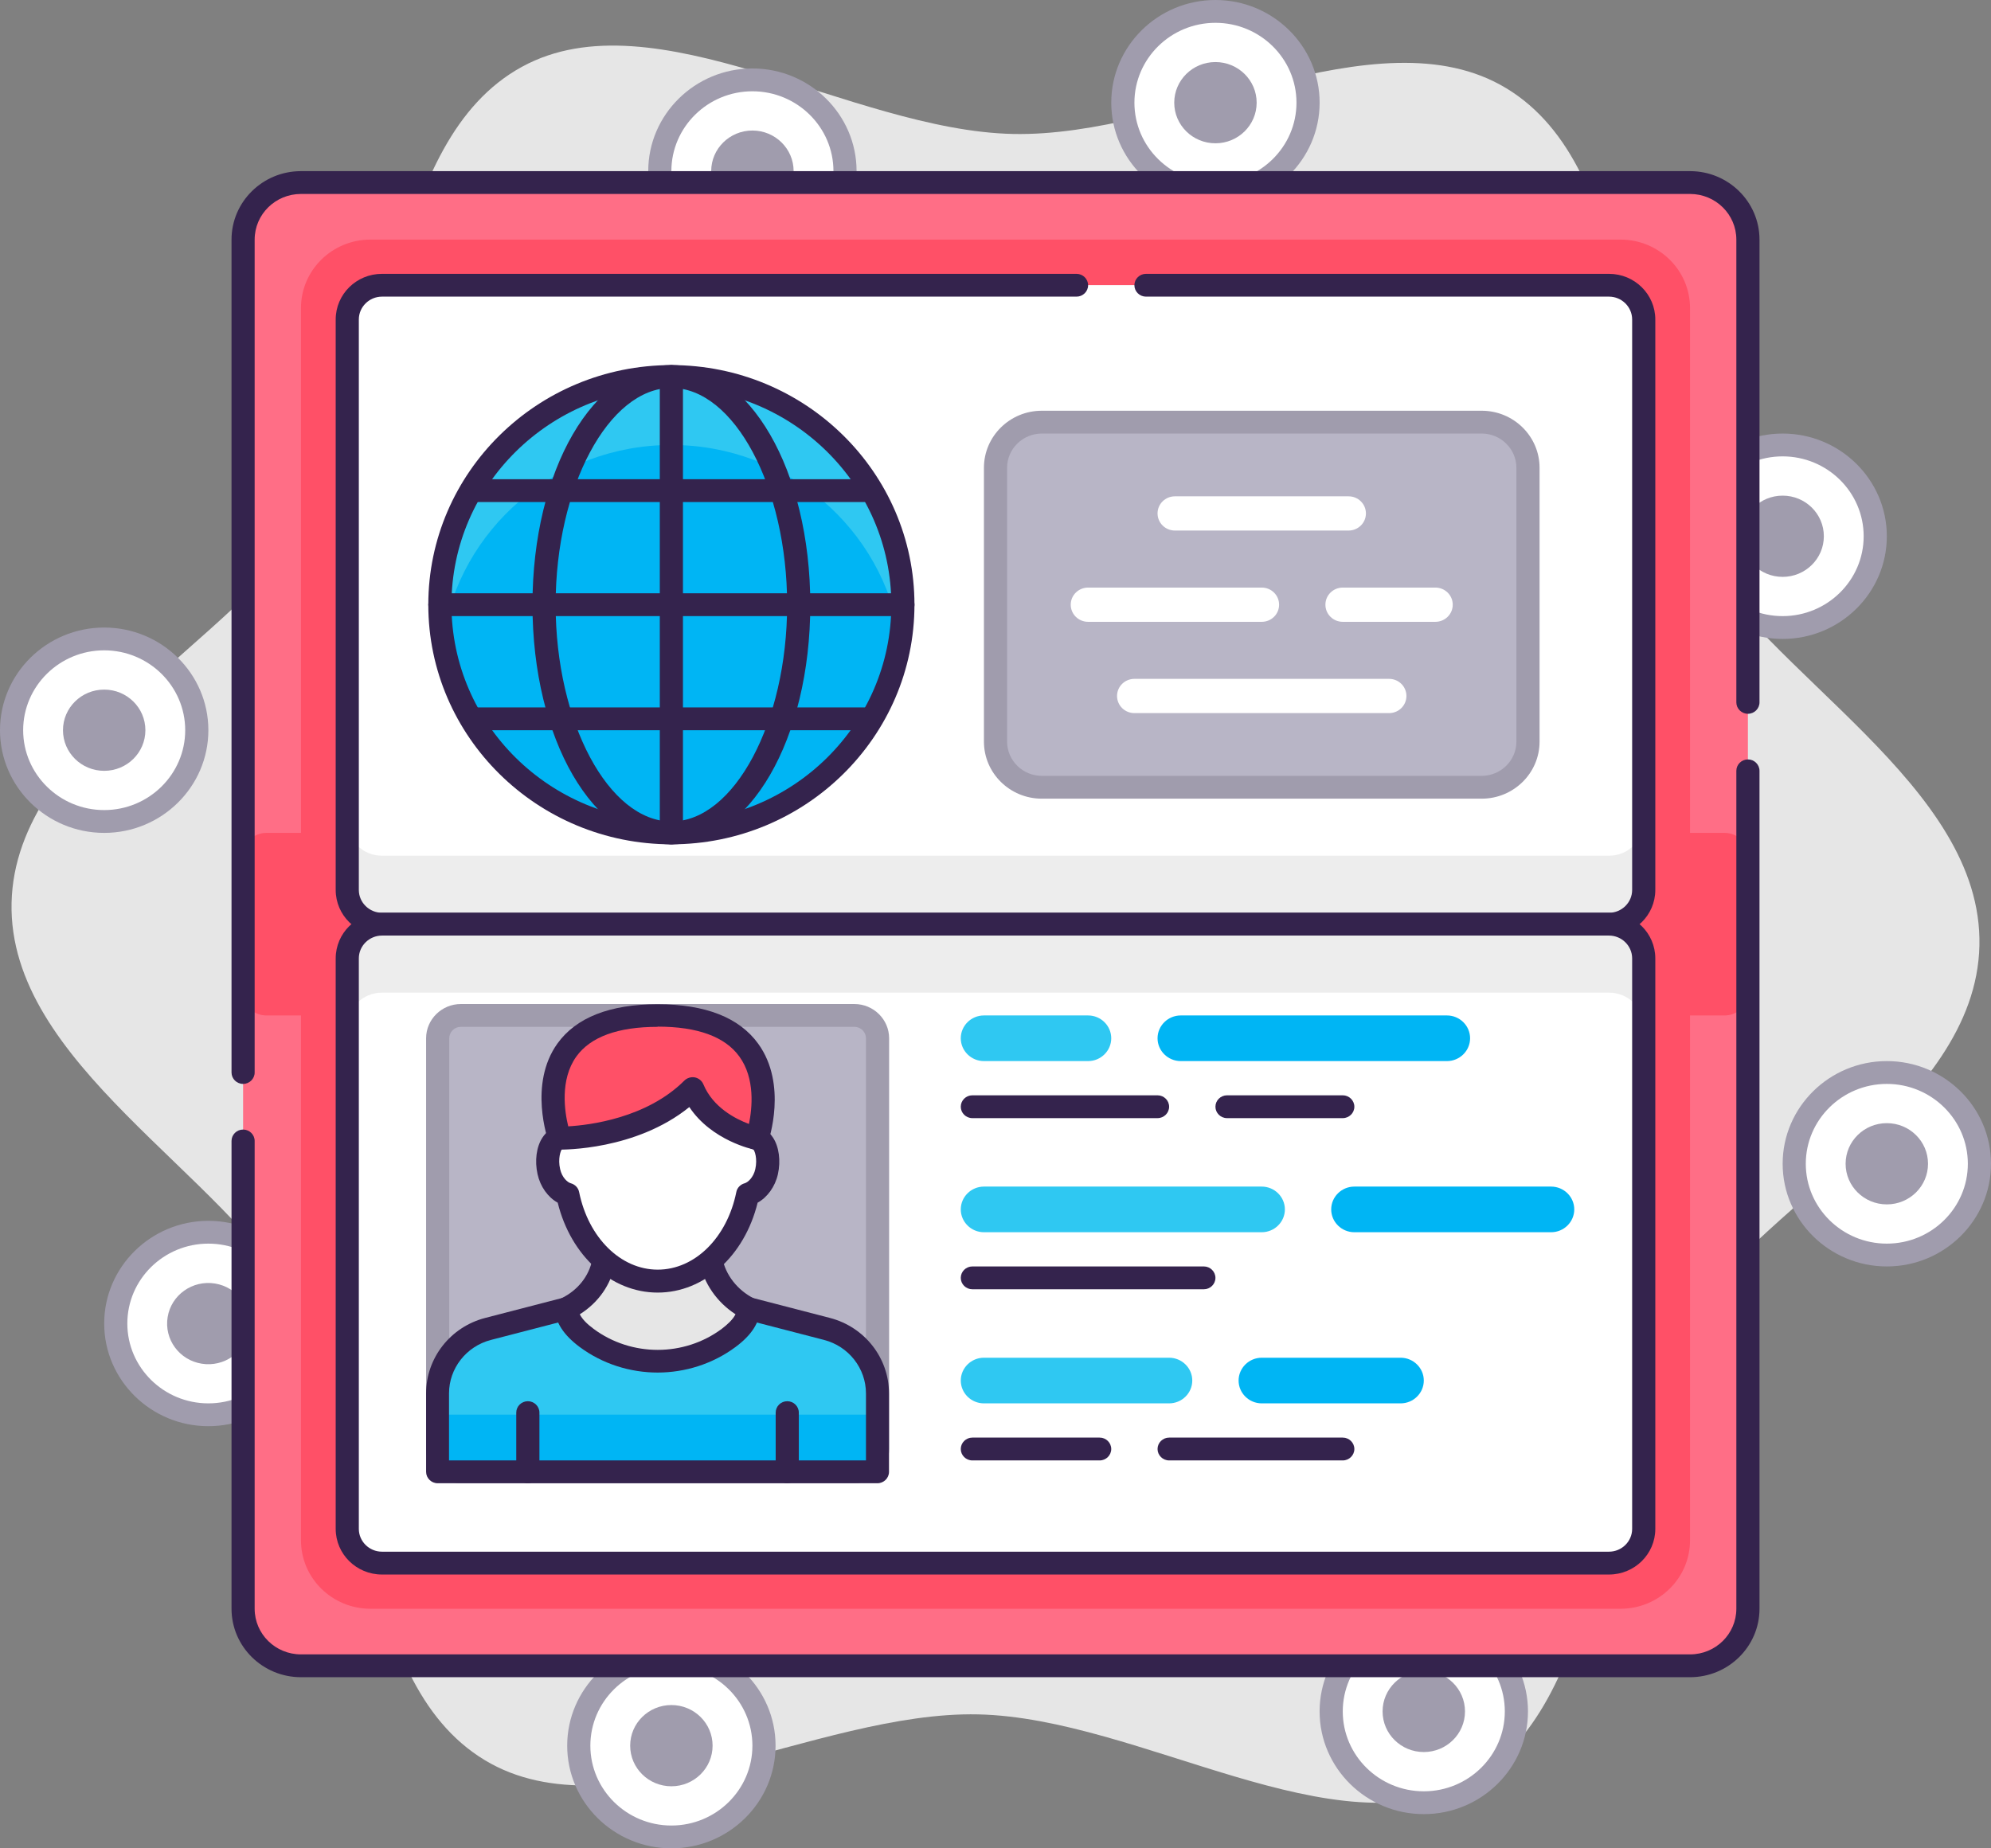 <svg width="84" height="78" viewBox="0 0 84 78" fill="none" xmlns="http://www.w3.org/2000/svg">
<rect x="0" y="0" width="84" height="78" fill="#808080" stroke="none"/>
<g clip-path="url(#clip0_22_1887)">
<path d="M71.434 22.957C68.264 17.223 69.173 7.121 63.547 3.722C58.097 0.429 49.57 5.802 42.732 5.653C35.895 5.503 27.617 -0.236 22.025 2.817C16.258 5.966 16.722 16.105 13.298 21.691C9.987 27.112 0.64 31.301 0.488 38.1C0.337 44.893 9.489 49.487 12.566 55.043C15.735 60.777 14.827 70.879 20.453 74.278C25.903 77.572 34.43 72.198 41.267 72.347C48.105 72.497 56.382 78.236 61.974 75.183C67.742 72.03 67.278 61.894 70.701 56.309C74.017 50.893 83.36 46.704 83.511 39.905C83.663 33.111 74.511 28.518 71.434 22.962V22.957Z" fill="#E6E6E6"/>
<path d="M8.791 59.704C10.948 59.704 12.698 57.979 12.698 55.852C12.698 53.724 10.948 52 8.791 52C6.633 52 4.884 53.724 4.884 55.852C4.884 57.979 6.633 59.704 8.791 59.704Z" fill="white"/>
<path d="M8.791 60.185C6.369 60.185 4.396 58.24 4.396 55.852C4.396 53.464 6.369 51.519 8.791 51.519C11.213 51.519 13.186 53.464 13.186 55.852C13.186 58.24 11.213 60.185 8.791 60.185ZM8.791 52.481C6.906 52.481 5.372 53.993 5.372 55.852C5.372 57.71 6.906 59.222 8.791 59.222C10.676 59.222 12.21 57.71 12.21 55.852C12.21 53.993 10.676 52.481 8.791 52.481Z" fill="#A09CAD"/>
<path d="M10.505 56.131C10.659 55.196 10.015 54.316 9.067 54.164C8.119 54.012 7.226 54.647 7.073 55.581C6.919 56.516 7.562 57.396 8.51 57.548C9.458 57.7 10.351 57.065 10.505 56.131Z" fill="#A09CAD"/>
<path d="M4.395 34.667C6.553 34.667 8.302 32.942 8.302 30.815C8.302 28.688 6.553 26.963 4.395 26.963C2.237 26.963 0.488 28.688 0.488 30.815C0.488 32.942 2.237 34.667 4.395 34.667Z" fill="white"/>
<path d="M4.395 35.148C1.973 35.148 0 33.203 0 30.815C0 28.427 1.973 26.482 4.395 26.482C6.818 26.482 8.791 28.427 8.791 30.815C8.791 33.203 6.818 35.148 4.395 35.148ZM4.395 27.444C2.51 27.444 0.977 28.956 0.977 30.815C0.977 32.673 2.51 34.185 4.395 34.185C6.28 34.185 7.814 32.673 7.814 30.815C7.814 28.956 6.28 27.444 4.395 27.444Z" fill="#A09CAD"/>
<path d="M4.395 32.529C5.356 32.529 6.134 31.762 6.134 30.815C6.134 29.868 5.356 29.101 4.395 29.101C3.435 29.101 2.657 29.868 2.657 30.815C2.657 31.762 3.435 32.529 4.395 32.529Z" fill="#A09CAD"/>
<path d="M75.209 26.482C77.367 26.482 79.116 24.757 79.116 22.63C79.116 20.502 77.367 18.778 75.209 18.778C73.052 18.778 71.302 20.502 71.302 22.63C71.302 24.757 73.052 26.482 75.209 26.482Z" fill="white"/>
<path d="M75.209 26.963C72.787 26.963 70.814 25.018 70.814 22.63C70.814 20.241 72.787 18.296 75.209 18.296C77.632 18.296 79.605 20.241 79.605 22.63C79.605 25.018 77.632 26.963 75.209 26.963ZM75.209 19.259C73.324 19.259 71.791 20.771 71.791 22.63C71.791 24.488 73.324 26 75.209 26C77.094 26 78.628 24.488 78.628 22.63C78.628 20.771 77.094 19.259 75.209 19.259Z" fill="#A09CAD"/>
<path d="M75.209 24.344C76.169 24.344 76.948 23.576 76.948 22.63C76.948 21.683 76.169 20.916 75.209 20.916C74.249 20.916 73.471 21.683 73.471 22.63C73.471 23.576 74.249 24.344 75.209 24.344Z" fill="#A09CAD"/>
<path d="M79.605 52.963C81.763 52.963 83.512 51.238 83.512 49.111C83.512 46.984 81.763 45.259 79.605 45.259C77.447 45.259 75.698 46.984 75.698 49.111C75.698 51.238 77.447 52.963 79.605 52.963Z" fill="white"/>
<path d="M79.605 53.444C77.183 53.444 75.21 51.499 75.21 49.111C75.21 46.723 77.183 44.778 79.605 44.778C82.027 44.778 84 46.723 84 49.111C84 51.499 82.027 53.444 79.605 53.444ZM79.605 45.741C77.72 45.741 76.186 47.253 76.186 49.111C76.186 50.97 77.72 52.481 79.605 52.481C81.49 52.481 83.023 50.97 83.023 49.111C83.023 47.253 81.49 45.741 79.605 45.741Z" fill="#A09CAD"/>
<path d="M79.605 50.825C80.565 50.825 81.343 50.058 81.343 49.111C81.343 48.164 80.565 47.397 79.605 47.397C78.645 47.397 77.866 48.164 77.866 49.111C77.866 50.058 78.645 50.825 79.605 50.825Z" fill="#A09CAD"/>
<path d="M60.07 76.074C62.227 76.074 63.977 74.35 63.977 72.222C63.977 70.095 62.227 68.37 60.07 68.37C57.912 68.37 56.163 70.095 56.163 72.222C56.163 74.35 57.912 76.074 60.07 76.074Z" fill="white"/>
<path d="M60.07 76.556C57.647 76.556 55.674 74.61 55.674 72.222C55.674 69.834 57.647 67.889 60.07 67.889C62.492 67.889 64.465 69.834 64.465 72.222C64.465 74.61 62.492 76.556 60.07 76.556ZM60.07 68.852C58.184 68.852 56.651 70.364 56.651 72.222C56.651 74.081 58.184 75.593 60.07 75.593C61.955 75.593 63.488 74.081 63.488 72.222C63.488 70.364 61.955 68.852 60.07 68.852Z" fill="#A09CAD"/>
<path d="M60.07 73.936C61.03 73.936 61.808 73.169 61.808 72.222C61.808 71.276 61.03 70.508 60.07 70.508C59.109 70.508 58.331 71.276 58.331 72.222C58.331 73.169 59.109 73.936 60.07 73.936Z" fill="#A09CAD"/>
<path d="M28.325 77.519C30.483 77.519 32.232 75.794 32.232 73.667C32.232 71.539 30.483 69.815 28.325 69.815C26.168 69.815 24.419 71.539 24.419 73.667C24.419 75.794 26.168 77.519 28.325 77.519Z" fill="white"/>
<path d="M28.326 78C25.903 78 23.93 76.055 23.93 73.667C23.93 71.278 25.903 69.333 28.326 69.333C30.748 69.333 32.721 71.278 32.721 73.667C32.721 76.055 30.748 78 28.326 78ZM28.326 70.296C26.44 70.296 24.907 71.808 24.907 73.667C24.907 75.525 26.44 77.037 28.326 77.037C30.211 77.037 31.744 75.525 31.744 73.667C31.744 71.808 30.211 70.296 28.326 70.296Z" fill="#A09CAD"/>
<path d="M28.326 75.381C29.286 75.381 30.064 74.613 30.064 73.667C30.064 72.72 29.286 71.953 28.326 71.953C27.365 71.953 26.587 72.72 26.587 73.667C26.587 74.613 27.365 75.381 28.326 75.381Z" fill="#A09CAD"/>
<path d="M51.279 8.185C53.437 8.185 55.186 6.461 55.186 4.333C55.186 2.206 53.437 0.481 51.279 0.481C49.121 0.481 47.372 2.206 47.372 4.333C47.372 6.461 49.121 8.185 51.279 8.185Z" fill="white"/>
<path d="M51.279 8.667C48.857 8.667 46.884 6.721 46.884 4.333C46.884 1.945 48.857 0 51.279 0C53.702 0 55.675 1.945 55.675 4.333C55.675 6.721 53.702 8.667 51.279 8.667ZM51.279 0.963C49.394 0.963 47.861 2.475 47.861 4.333C47.861 6.192 49.394 7.704 51.279 7.704C53.164 7.704 54.698 6.192 54.698 4.333C54.698 2.475 53.164 0.963 51.279 0.963Z" fill="#A09CAD"/>
<path d="M51.279 6.047C52.239 6.047 53.018 5.28 53.018 4.333C53.018 3.387 52.239 2.619 51.279 2.619C50.319 2.619 49.541 3.387 49.541 4.333C49.541 5.28 50.319 6.047 51.279 6.047Z" fill="#A09CAD"/>
<path d="M31.744 11.074C33.902 11.074 35.651 9.35 35.651 7.222C35.651 5.095 33.902 3.37 31.744 3.37C29.587 3.37 27.837 5.095 27.837 7.222C27.837 9.35 29.587 11.074 31.744 11.074Z" fill="white"/>
<path d="M31.744 11.556C29.322 11.556 27.349 9.61 27.349 7.222C27.349 4.834 29.322 2.889 31.744 2.889C34.166 2.889 36.139 4.834 36.139 7.222C36.139 9.61 34.166 11.556 31.744 11.556ZM31.744 3.852C29.859 3.852 28.325 5.364 28.325 7.222C28.325 9.081 29.859 10.593 31.744 10.593C33.629 10.593 35.163 9.081 35.163 7.222C35.163 5.364 33.629 3.852 31.744 3.852Z" fill="#A09CAD"/>
<path d="M31.744 8.936C32.704 8.936 33.483 8.169 33.483 7.222C33.483 6.276 32.704 5.508 31.744 5.508C30.784 5.508 30.005 6.276 30.005 7.222C30.005 8.169 30.784 8.936 31.744 8.936Z" fill="#A09CAD"/>
<path d="M71.302 7.704H12.698C11.349 7.704 10.256 8.782 10.256 10.111V67.889C10.256 69.219 11.349 70.296 12.698 70.296H71.302C72.651 70.296 73.744 69.219 73.744 67.889V10.111C73.744 8.782 72.651 7.704 71.302 7.704Z" fill="#FF6E86"/>
<path d="M68.372 10.111H15.628C14.01 10.111 12.698 11.405 12.698 13V65C12.698 66.596 14.01 67.889 15.628 67.889H68.372C69.99 67.889 71.302 66.596 71.302 65V13C71.302 11.405 69.99 10.111 68.372 10.111Z" fill="#FF5067"/>
<path d="M72.767 35.148H11.233C10.693 35.148 10.256 35.579 10.256 36.111V41.889C10.256 42.421 10.693 42.852 11.233 42.852H72.767C73.307 42.852 73.744 42.421 73.744 41.889V36.111C73.744 35.579 73.307 35.148 72.767 35.148Z" fill="#FF5067"/>
<path d="M67.884 12.037H16.116C15.307 12.037 14.651 12.684 14.651 13.482V37.556C14.651 38.353 15.307 39 16.116 39H67.884C68.693 39 69.349 38.353 69.349 37.556V13.482C69.349 12.684 68.693 12.037 67.884 12.037Z" fill="#EDEDED"/>
<path d="M67.884 39H16.116C15.307 39 14.651 39.647 14.651 40.444V64.519C14.651 65.316 15.307 65.963 16.116 65.963H67.884C68.693 65.963 69.349 65.316 69.349 64.519V40.444C69.349 39.647 68.693 39 67.884 39Z" fill="#EDEDED"/>
<path d="M67.884 12.037H16.116C15.307 12.037 14.651 12.684 14.651 13.482V34.667C14.651 35.464 15.307 36.111 16.116 36.111H67.884C68.693 36.111 69.349 35.464 69.349 34.667V13.482C69.349 12.684 68.693 12.037 67.884 12.037Z" fill="white"/>
<path d="M71.302 70.778H12.698C11.081 70.778 9.768 69.483 9.768 67.889V48.148C9.768 47.883 9.987 47.667 10.256 47.667C10.525 47.667 10.744 47.883 10.744 48.148V67.889C10.744 68.953 11.618 69.815 12.698 69.815H71.302C72.382 69.815 73.256 68.953 73.256 67.889V32.529C73.256 32.264 73.476 32.047 73.744 32.047C74.013 32.047 74.233 32.264 74.233 32.529V67.889C74.233 69.483 72.919 70.778 71.302 70.778Z" fill="#34234D"/>
<path d="M10.256 45.741C9.987 45.741 9.768 45.524 9.768 45.259V10.111C9.768 8.517 11.081 7.222 12.698 7.222H71.302C72.919 7.222 74.233 8.517 74.233 10.111V29.64C74.233 29.905 74.013 30.122 73.744 30.122C73.476 30.122 73.256 29.905 73.256 29.64V10.111C73.256 9.047 72.382 8.185 71.302 8.185H12.698C11.618 8.185 10.744 9.047 10.744 10.111V45.259C10.744 45.524 10.525 45.741 10.256 45.741Z" fill="#34234D"/>
<path d="M62.512 17.815H43.953C42.875 17.815 42 18.677 42 19.741V31.296C42 32.36 42.875 33.222 43.953 33.222H62.512C63.59 33.222 64.465 32.36 64.465 31.296V19.741C64.465 18.677 63.59 17.815 62.512 17.815Z" fill="#B8B5C6"/>
<path d="M62.512 33.704H43.954C42.606 33.704 41.512 32.625 41.512 31.296V19.741C41.512 18.412 42.606 17.333 43.954 17.333H62.512C63.86 17.333 64.954 18.412 64.954 19.741V31.296C64.954 32.625 63.86 33.704 62.512 33.704ZM43.954 18.296C43.148 18.296 42.489 18.946 42.489 19.741V31.296C42.489 32.091 43.148 32.741 43.954 32.741H62.512C63.318 32.741 63.977 32.091 63.977 31.296V19.741C63.977 18.946 63.318 18.296 62.512 18.296H43.954Z" fill="#A09CAD"/>
<path d="M67.884 41.889H16.116C15.307 41.889 14.651 42.536 14.651 43.333V64.519C14.651 65.316 15.307 65.963 16.116 65.963H67.884C68.693 65.963 69.349 65.316 69.349 64.519V43.333C69.349 42.536 68.693 41.889 67.884 41.889Z" fill="white"/>
<path d="M67.883 66.445H16.116C15.037 66.445 14.163 65.583 14.163 64.519V40.444C14.163 39.38 15.037 38.519 16.116 38.519H67.883C68.963 38.519 69.837 39.38 69.837 40.444V64.519C69.837 65.583 68.963 66.445 67.883 66.445ZM16.116 39.481C15.579 39.481 15.139 39.915 15.139 40.444V64.519C15.139 65.048 15.579 65.481 16.116 65.481H67.883C68.421 65.481 68.86 65.048 68.86 64.519V40.444C68.86 39.915 68.421 39.481 67.883 39.481H16.116Z" fill="#34234D"/>
<path d="M28.326 35.148C33.72 35.148 38.093 30.837 38.093 25.518C38.093 20.2 33.72 15.889 28.326 15.889C22.931 15.889 18.558 20.2 18.558 25.518C18.558 30.837 22.931 35.148 28.326 35.148Z" fill="#00B5F4"/>
<path d="M67.883 39.481H16.116C15.037 39.481 14.163 38.62 14.163 37.556V13.482C14.163 12.417 15.037 11.556 16.116 11.556H45.418C45.687 11.556 45.907 11.772 45.907 12.037C45.907 12.302 45.687 12.518 45.418 12.518H16.116C15.579 12.518 15.139 12.952 15.139 13.482V37.556C15.139 38.085 15.579 38.519 16.116 38.519H67.883C68.421 38.519 68.86 38.085 68.86 37.556V13.482C68.86 12.952 68.421 12.518 67.883 12.518H48.349C48.08 12.518 47.86 12.302 47.86 12.037C47.86 11.772 48.08 11.556 48.349 11.556H67.883C68.963 11.556 69.837 12.417 69.837 13.482V37.556C69.837 38.62 68.963 39.481 67.883 39.481Z" fill="#34234D"/>
<path d="M28.326 18.778C33.219 18.778 37.263 22.331 37.971 26.963C38.044 26.491 38.093 26.01 38.093 25.518C38.093 20.198 33.722 15.889 28.326 15.889C22.929 15.889 18.558 20.198 18.558 25.518C18.558 26.01 18.607 26.491 18.68 26.963C19.388 22.331 23.432 18.778 28.326 18.778Z" fill="#2FC8F2"/>
<path d="M28.326 35.63C22.67 35.63 18.07 31.094 18.07 25.518C18.07 19.943 22.67 15.407 28.326 15.407C33.981 15.407 38.581 19.943 38.581 25.518C38.581 31.094 33.981 35.63 28.326 35.63ZM28.326 16.37C23.207 16.37 19.047 20.473 19.047 25.518C19.047 30.564 23.207 34.667 28.326 34.667C33.444 34.667 37.605 30.564 37.605 25.518C37.605 20.473 33.444 16.37 28.326 16.37Z" fill="#34234D"/>
<path d="M28.326 35.63C25.039 35.63 22.465 31.19 22.465 25.518C22.465 19.847 25.039 15.407 28.326 15.407C31.613 15.407 34.186 19.847 34.186 25.518C34.186 31.19 31.613 35.63 28.326 35.63ZM28.326 16.37C25.679 16.37 23.442 20.559 23.442 25.518C23.442 30.478 25.679 34.667 28.326 34.667C30.973 34.667 33.209 30.478 33.209 25.518C33.209 20.559 30.973 16.37 28.326 16.37Z" fill="#34234D"/>
<path d="M28.326 35.63C28.057 35.63 27.837 35.413 27.837 35.148V15.889C27.837 15.624 28.057 15.407 28.326 15.407C28.594 15.407 28.814 15.624 28.814 15.889V35.148C28.814 35.413 28.594 35.63 28.326 35.63Z" fill="#34234D"/>
<path d="M38.093 26H18.558C18.29 26 18.07 25.783 18.07 25.518C18.07 25.254 18.29 25.037 18.558 25.037H38.093C38.362 25.037 38.581 25.254 38.581 25.518C38.581 25.783 38.362 26 38.093 26Z" fill="#34234D"/>
<path d="M36.628 30.815H20.023C19.754 30.815 19.535 30.598 19.535 30.333C19.535 30.069 19.754 29.852 20.023 29.852H36.628C36.896 29.852 37.116 30.069 37.116 30.333C37.116 30.598 36.896 30.815 36.628 30.815Z" fill="#34234D"/>
<path d="M36.628 21.185H20.023C19.754 21.185 19.535 20.968 19.535 20.704C19.535 20.439 19.754 20.222 20.023 20.222H36.628C36.896 20.222 37.116 20.439 37.116 20.704C37.116 20.968 36.896 21.185 36.628 21.185Z" fill="#34234D"/>
<path d="M60.558 26.241H56.651C56.246 26.241 55.919 25.918 55.919 25.518C55.919 25.119 56.246 24.796 56.651 24.796H60.558C60.963 24.796 61.291 25.119 61.291 25.518C61.291 25.918 60.963 26.241 60.558 26.241Z" fill="white"/>
<path d="M53.233 26.241H45.907C45.502 26.241 45.174 25.918 45.174 25.518C45.174 25.119 45.502 24.796 45.907 24.796H53.233C53.638 24.796 53.965 25.119 53.965 25.518C53.965 25.918 53.638 26.241 53.233 26.241Z" fill="white"/>
<path d="M56.895 22.389H49.57C49.165 22.389 48.837 22.066 48.837 21.667C48.837 21.267 49.165 20.945 49.57 20.945H56.895C57.301 20.945 57.628 21.267 57.628 21.667C57.628 22.066 57.301 22.389 56.895 22.389Z" fill="white"/>
<path d="M58.605 30.093H47.861C47.455 30.093 47.128 29.77 47.128 29.37C47.128 28.971 47.455 28.648 47.861 28.648H58.605C59.01 28.648 59.337 28.971 59.337 29.37C59.337 29.77 59.01 30.093 58.605 30.093Z" fill="white"/>
<path d="M36.047 42.852H19.442C18.903 42.852 18.465 43.283 18.465 43.815V61.148C18.465 61.68 18.903 62.111 19.442 62.111H36.047C36.586 62.111 37.023 61.68 37.023 61.148V43.815C37.023 43.283 36.586 42.852 36.047 42.852Z" fill="#B8B5C6"/>
<path d="M36.047 62.593H19.442C18.636 62.593 17.977 61.943 17.977 61.148V43.815C17.977 43.02 18.636 42.37 19.442 42.37H36.047C36.853 42.37 37.512 43.02 37.512 43.815V61.148C37.512 61.943 36.853 62.593 36.047 62.593ZM19.442 43.333C19.174 43.333 18.954 43.55 18.954 43.815V61.148C18.954 61.413 19.174 61.63 19.442 61.63H36.047C36.315 61.63 36.535 61.413 36.535 61.148V43.815C36.535 43.55 36.315 43.333 36.047 43.333H19.442Z" fill="#A09CAD"/>
<path d="M34.894 56.078L31.588 55.221H23.906L20.599 56.078C19.344 56.401 18.47 57.523 18.47 58.798V62.106H37.028V58.798C37.028 57.518 36.154 56.401 34.899 56.078H34.894Z" fill="#00B5F4"/>
<path d="M34.894 56.078L31.588 55.221H23.906L20.599 56.078C19.344 56.401 18.47 57.523 18.47 58.798V59.699H37.028V58.798C37.028 57.518 36.154 56.401 34.899 56.078H34.894Z" fill="#2FC8F2"/>
<path d="M33.214 62.593C32.945 62.593 32.726 62.376 32.726 62.111V59.612C32.726 59.347 32.945 59.131 33.214 59.131C33.483 59.131 33.702 59.347 33.702 59.612V62.111C33.702 62.376 33.483 62.593 33.214 62.593Z" fill="#34234D"/>
<path d="M22.27 62.593C22.001 62.593 21.781 62.376 21.781 62.111V59.612C21.781 59.347 22.001 59.131 22.27 59.131C22.538 59.131 22.758 59.347 22.758 59.612V62.111C22.758 62.376 22.538 62.593 22.27 62.593Z" fill="#34234D"/>
<path d="M37.024 62.593H18.465C18.197 62.593 17.977 62.376 17.977 62.111V58.803C17.977 57.306 19.003 55.996 20.473 55.616L23.779 54.759C23.818 54.749 23.862 54.744 23.901 54.744H31.583C31.627 54.744 31.666 54.749 31.705 54.759L35.011 55.616C36.481 55.996 37.507 57.306 37.507 58.803V62.111C37.507 62.376 37.287 62.593 37.019 62.593H37.024ZM18.954 61.63H36.535V58.803C36.535 57.744 35.807 56.815 34.767 56.545L31.52 55.703H23.96L20.712 56.545C19.672 56.815 18.944 57.744 18.944 58.803V61.63H18.954Z" fill="#34234D"/>
<path d="M30.743 56.463C31.227 56.102 31.578 55.683 31.583 55.226C30.772 54.817 30.167 54.07 29.996 53.175C29.971 53.045 29.952 52.212 29.937 52.087H25.542C25.527 52.236 25.503 53.088 25.473 53.242C25.302 54.123 24.702 54.836 23.906 55.226C23.916 55.683 24.267 56.102 24.756 56.463C26.514 57.768 28.995 57.768 30.753 56.463H30.743Z" fill="#E6E6E6"/>
<path d="M27.749 57.922C26.587 57.922 25.425 57.561 24.458 56.844C23.779 56.338 23.427 55.799 23.413 55.231C23.413 55.043 23.515 54.87 23.686 54.788C24.375 54.451 24.853 53.854 24.99 53.146C25 53.069 25.019 52.688 25.029 52.486C25.039 52.274 25.049 52.092 25.053 52.029C25.083 51.788 25.288 51.605 25.537 51.6H29.937C30.186 51.6 30.396 51.779 30.421 52.024C30.426 52.082 30.435 52.27 30.445 52.477C30.455 52.679 30.465 53.016 30.474 53.088C30.611 53.801 31.109 54.441 31.803 54.793C31.969 54.874 32.071 55.048 32.067 55.231C32.057 55.799 31.71 56.343 31.031 56.844C30.064 57.561 28.902 57.922 27.74 57.922H27.749ZM24.463 55.467C24.56 55.659 24.756 55.866 25.044 56.078C26.641 57.263 28.863 57.258 30.45 56.078C30.665 55.914 30.914 55.698 31.031 55.462C30.245 54.952 29.688 54.152 29.517 53.261C29.498 53.17 29.488 53.002 29.473 52.563H26.006C25.986 53.002 25.972 53.218 25.952 53.329C25.776 54.215 25.244 54.971 24.463 55.462V55.467Z" fill="#34234D"/>
<path d="M31.881 48.028C31.466 47.941 30.909 48.48 30.767 49.116C30.626 49.752 30.851 50.334 31.266 50.421C31.681 50.507 32.194 50.079 32.335 49.448C32.477 48.813 32.296 48.114 31.881 48.028Z" fill="white"/>
<path d="M23.608 48.028C24.023 47.941 24.58 48.48 24.721 49.116C24.863 49.752 24.638 50.334 24.223 50.421C23.808 50.507 23.295 50.079 23.154 49.448C23.012 48.813 23.193 48.114 23.608 48.028Z" fill="white"/>
<path d="M27.744 44.383C25.581 44.383 23.828 46.55 23.828 49.222C23.828 51.894 25.581 54.061 27.744 54.061C29.908 54.061 31.661 51.894 31.661 49.222C31.661 46.55 29.908 44.383 27.744 44.383Z" fill="white"/>
<path d="M31.881 48.509C31.803 48.509 31.725 48.49 31.656 48.456C31.524 48.389 31.432 48.264 31.402 48.119C31.353 47.859 31.515 47.585 31.778 47.532C32.023 47.484 32.306 47.623 32.384 47.859C32.462 48.095 32.311 48.37 32.086 48.471C32.023 48.5 31.954 48.514 31.886 48.514L31.881 48.509Z" fill="#34234D"/>
<path d="M27.744 54.547C25.786 54.547 24.082 52.997 23.53 50.753C23.119 50.527 22.797 50.079 22.68 49.554C22.553 48.986 22.631 48.394 22.885 48.008C22.968 47.879 23.071 47.773 23.188 47.696C23.74 45.553 25.693 43.906 27.749 43.906C29.805 43.906 31.759 45.553 32.311 47.696C32.428 47.773 32.53 47.879 32.614 48.008C32.867 48.394 32.946 48.986 32.819 49.554C32.701 50.079 32.374 50.527 31.964 50.753C31.412 53.002 29.708 54.547 27.749 54.547H27.744ZM27.744 44.864C26.094 44.864 24.453 46.323 24.087 48.119C24.047 48.307 23.901 48.456 23.71 48.495C23.657 48.543 23.53 48.895 23.632 49.337C23.71 49.689 23.94 49.896 24.082 49.934C24.262 49.983 24.399 50.127 24.433 50.305C24.824 52.231 26.186 53.579 27.749 53.579C29.312 53.579 30.675 52.236 31.065 50.305C31.099 50.127 31.236 49.983 31.417 49.934C31.554 49.896 31.788 49.689 31.866 49.337C31.964 48.895 31.842 48.538 31.764 48.485C31.573 48.447 31.446 48.307 31.407 48.119C31.041 46.323 29.4 44.864 27.749 44.864H27.744Z" fill="#34234D"/>
<path d="M23.608 48.028C23.608 48.028 21.738 42.852 27.744 42.852C33.752 42.852 31.94 48.047 31.94 48.047C31.94 48.047 29.923 47.638 29.219 45.943C27.061 48.09 23.608 48.028 23.608 48.028Z" fill="#FF5067"/>
<path d="M31.94 48.529C31.906 48.529 31.876 48.529 31.842 48.519C31.759 48.504 30.025 48.134 29.083 46.718C26.822 48.548 23.74 48.514 23.598 48.514C23.393 48.514 23.217 48.384 23.149 48.196C23.115 48.095 22.29 45.755 23.515 44.041C24.306 42.938 25.728 42.38 27.745 42.38C29.762 42.38 31.188 42.938 31.989 44.046C33.234 45.765 32.438 48.11 32.399 48.211C32.331 48.408 32.14 48.538 31.935 48.538L31.94 48.529ZM27.745 43.333C26.065 43.333 24.912 43.757 24.316 44.585C23.613 45.567 23.823 46.916 23.974 47.532C24.878 47.479 27.286 47.185 28.873 45.601C28.99 45.486 29.156 45.437 29.317 45.466C29.478 45.5 29.61 45.606 29.674 45.755C30.079 46.733 31.031 47.219 31.598 47.431C31.735 46.766 31.866 45.514 31.193 44.585C30.587 43.747 29.425 43.324 27.745 43.324V43.333Z" fill="#34234D"/>
<path d="M61.047 44.778H49.814C49.277 44.778 48.837 44.344 48.837 43.815C48.837 43.285 49.277 42.852 49.814 42.852H61.047C61.584 42.852 62.023 43.285 62.023 43.815C62.023 44.344 61.584 44.778 61.047 44.778Z" fill="#00B5F4"/>
<path d="M45.907 44.778H41.511C40.974 44.778 40.535 44.344 40.535 43.815C40.535 43.285 40.974 42.852 41.511 42.852H45.907C46.444 42.852 46.883 43.285 46.883 43.815C46.883 44.344 46.444 44.778 45.907 44.778Z" fill="#2FC8F2"/>
<path d="M65.442 52H57.139C56.602 52 56.163 51.567 56.163 51.037C56.163 50.507 56.602 50.074 57.139 50.074H65.442C65.979 50.074 66.418 50.507 66.418 51.037C66.418 51.567 65.979 52 65.442 52Z" fill="#00B5F4"/>
<path d="M53.232 52H41.511C40.974 52 40.535 51.567 40.535 51.037C40.535 50.507 40.974 50.074 41.511 50.074H53.232C53.77 50.074 54.209 50.507 54.209 51.037C54.209 51.567 53.77 52 53.232 52Z" fill="#2FC8F2"/>
<path d="M59.093 59.222H53.233C52.695 59.222 52.256 58.789 52.256 58.259C52.256 57.73 52.695 57.296 53.233 57.296H59.093C59.63 57.296 60.07 57.73 60.07 58.259C60.07 58.789 59.63 59.222 59.093 59.222Z" fill="#00B5F4"/>
<path d="M49.325 59.222H41.511C40.974 59.222 40.535 58.789 40.535 58.259C40.535 57.73 40.974 57.296 41.511 57.296H49.325C49.863 57.296 50.302 57.73 50.302 58.259C50.302 58.789 49.863 59.222 49.325 59.222Z" fill="#2FC8F2"/>
<path d="M56.651 47.185H51.768C51.499 47.185 51.279 46.968 51.279 46.704C51.279 46.439 51.499 46.222 51.768 46.222H56.651C56.92 46.222 57.14 46.439 57.14 46.704C57.14 46.968 56.92 47.185 56.651 47.185Z" fill="#34234D"/>
<path d="M48.837 47.185H41.023C40.754 47.185 40.535 46.968 40.535 46.704C40.535 46.439 40.754 46.222 41.023 46.222H48.837C49.106 46.222 49.325 46.439 49.325 46.704C49.325 46.968 49.106 47.185 48.837 47.185Z" fill="#34234D"/>
<path d="M50.791 54.407H41.023C40.754 54.407 40.535 54.191 40.535 53.926C40.535 53.661 40.754 53.444 41.023 53.444H50.791C51.059 53.444 51.279 53.661 51.279 53.926C51.279 54.191 51.059 54.407 50.791 54.407Z" fill="#34234D"/>
<path d="M56.651 61.63H49.326C49.057 61.63 48.837 61.413 48.837 61.148C48.837 60.883 49.057 60.667 49.326 60.667H56.651C56.92 60.667 57.14 60.883 57.14 61.148C57.14 61.413 56.92 61.63 56.651 61.63Z" fill="#34234D"/>
<path d="M46.395 61.63H41.023C40.754 61.63 40.535 61.413 40.535 61.148C40.535 60.883 40.754 60.667 41.023 60.667H46.395C46.664 60.667 46.883 60.883 46.883 61.148C46.883 61.413 46.664 61.63 46.395 61.63Z" fill="#34234D"/>
</g>
<defs>
<clipPath id="clip0_22_1887">
<rect width="84" height="78" fill="white"/>
</clipPath>
</defs>
</svg>
